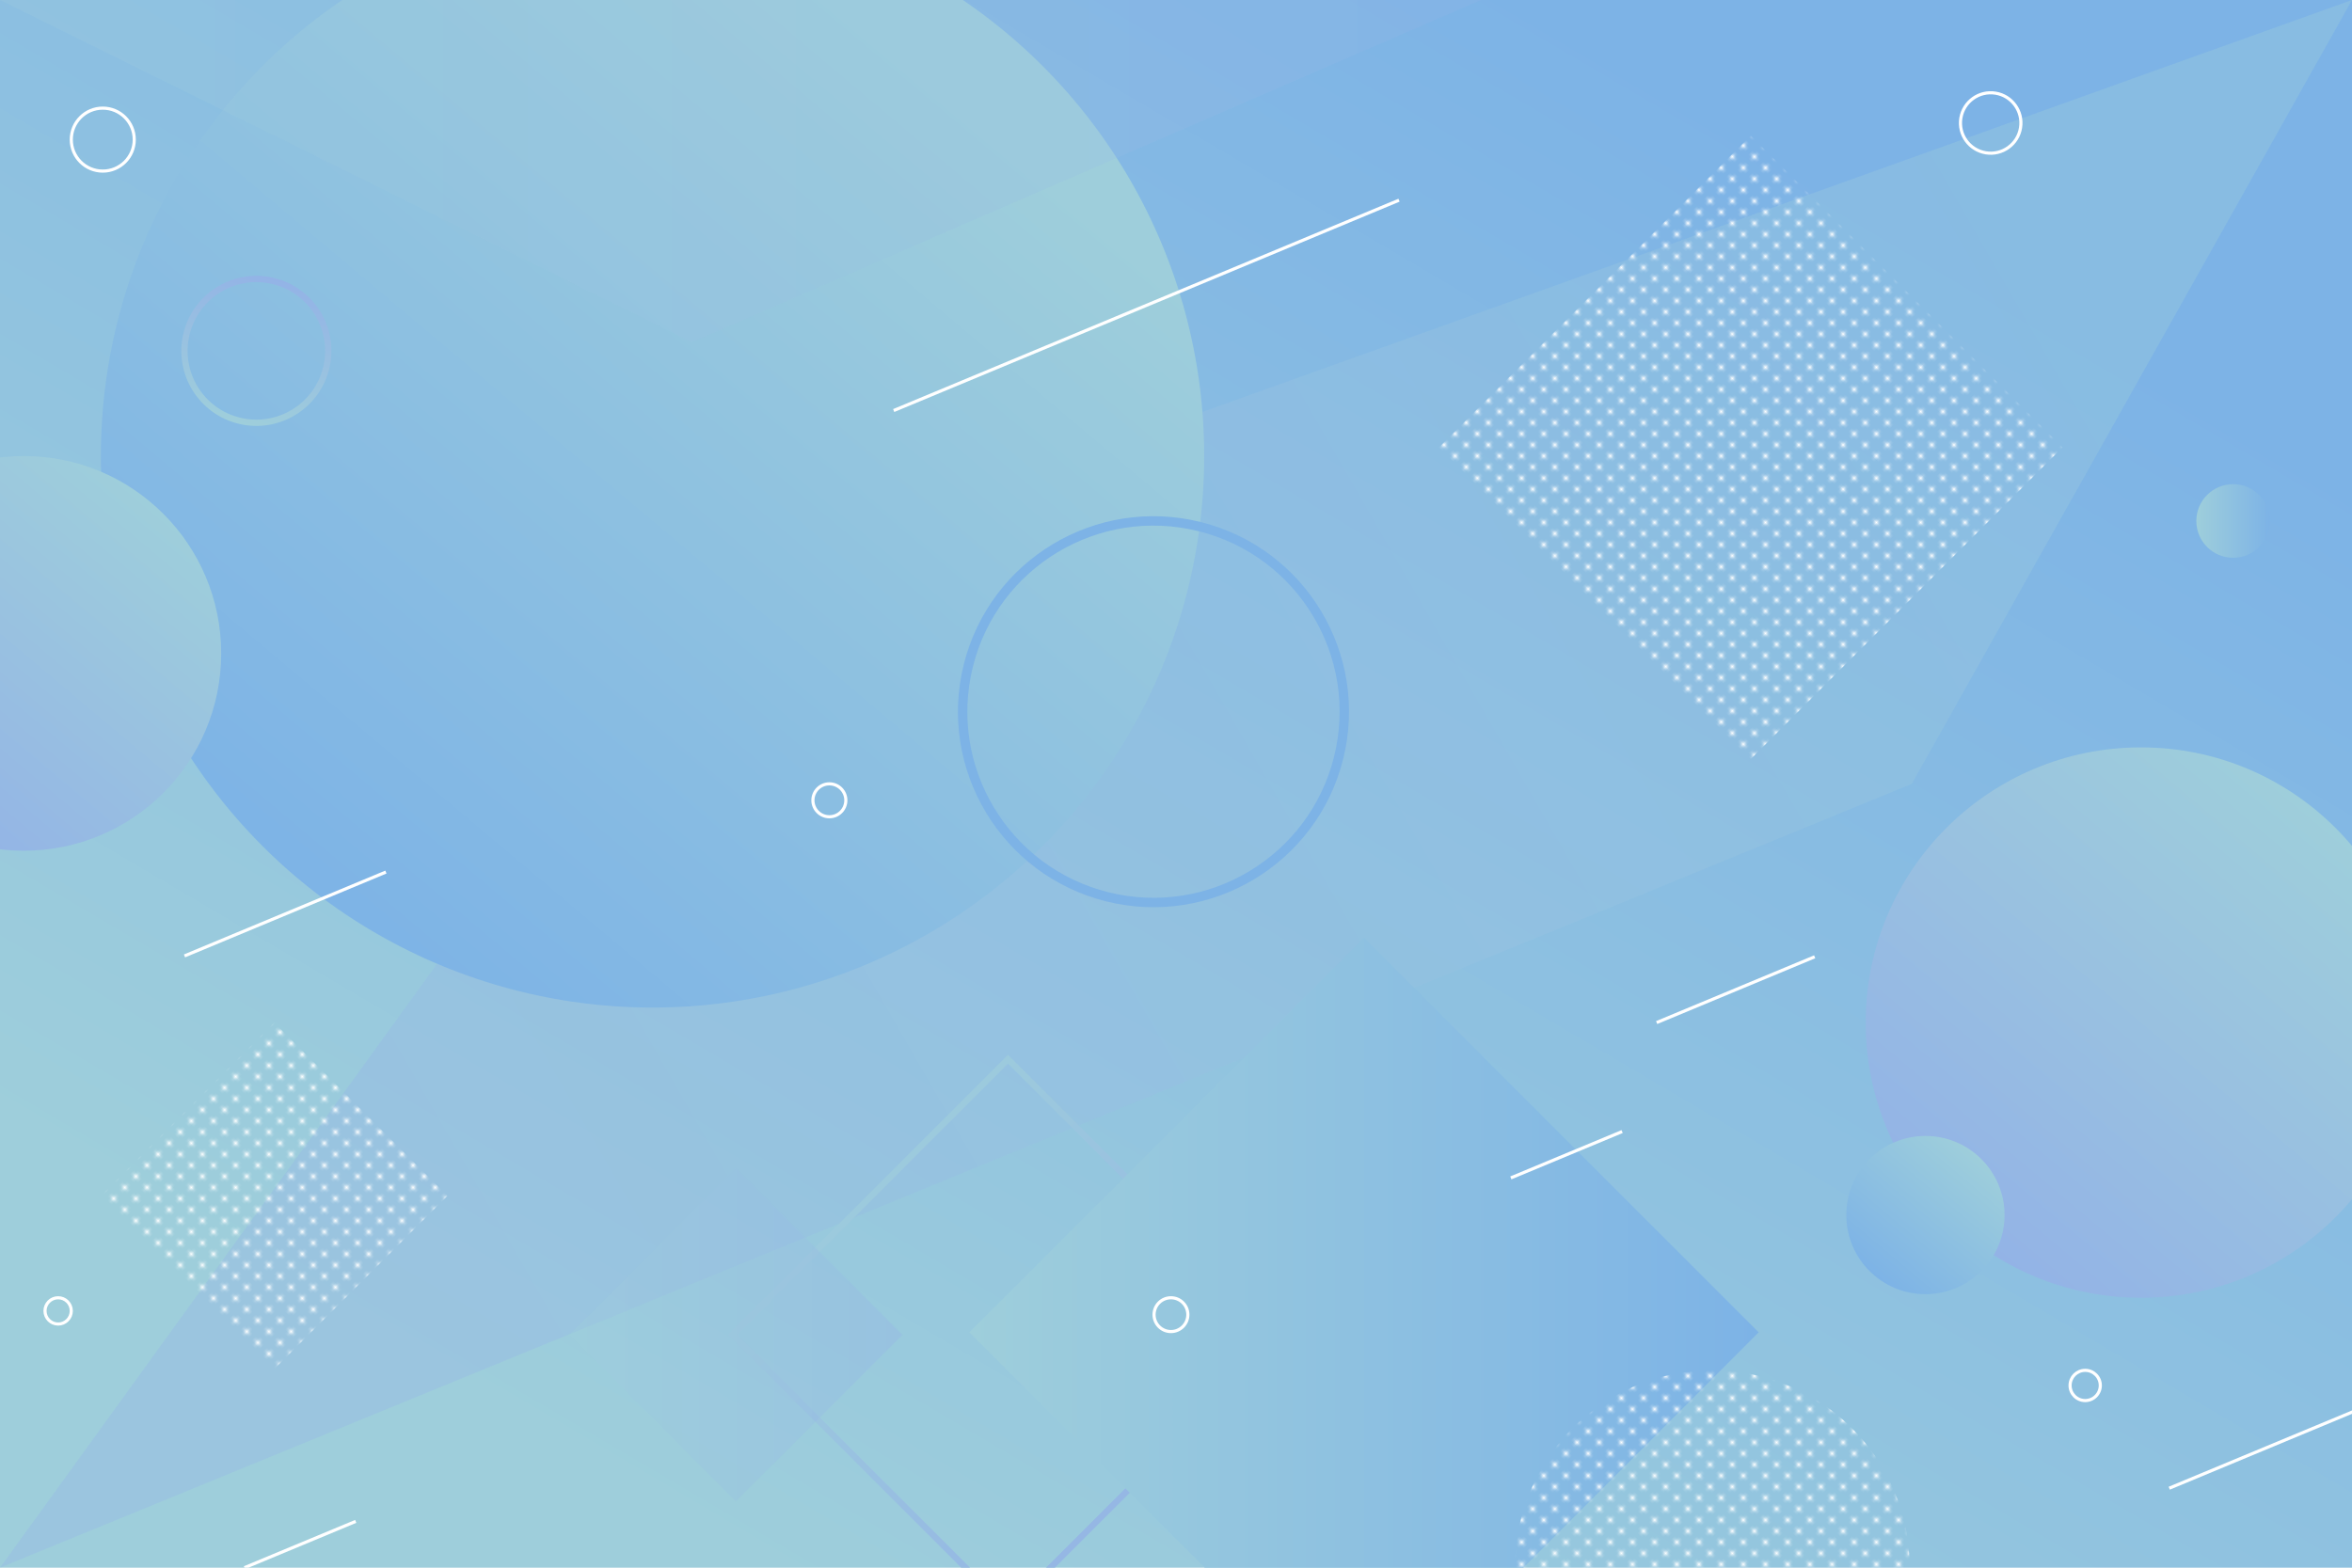 <?xml version="1.0" encoding="utf-8"?>
<!-- Generator: Adobe Illustrator 23.0.3, SVG Export Plug-In . SVG Version: 6.00 Build 0)  -->
<svg version="1.1" xmlns="http://www.w3.org/2000/svg" xmlns:xlink="http://www.w3.org/1999/xlink" x="0px" y="0px"
	 viewBox="0 0 750 500" style="enable-background:new 0 0 750 500;" xml:space="preserve">
<style type="text/css">
	.st0{fill:none;}
	.st1{fill:#FFFFFF;}
	.st2{fill:url(#SVGID_1_);}
	.st3{clip-path:url(#SVGID_3_);}
	.st4{opacity:0.33;fill:url(#SVGID_4_);}
	.st5{fill:url(#SVGID_5_);}
	.st6{fill:none;stroke:#7DB3E6;stroke-width:3;stroke-miterlimit:10;}
	.st7{fill:url(#SVGID_6_);}
	.st8{fill:url(#SVGID_7_);}
	.st9{fill:url(#SVGID_8_);}
	.st10{fill:none;stroke:url(#SVGID_9_);stroke-width:2;stroke-miterlimit:10;}
	.st11{fill:url(#SVGID_10_);}
	.st12{fill:none;stroke:url(#SVGID_11_);stroke-width:2;stroke-miterlimit:10;}
	.st13{opacity:0.33;fill:url(#SVGID_12_);}
	.st14{fill:url(#SVGID_13_);}
	.st15{fill:url(#SVGID_14_);}
	.st16{fill:url(#SVGID_15_);}
	.st17{opacity:0.24;fill:url(#SVGID_16_);}
	.st18{fill:url(#SVGID_17_);}
	.st19{fill:none;stroke:#FFFFFF;stroke-miterlimit:10;}
</style>
<pattern  x="225" y="100" width="5" height="5" patternUnits="userSpaceOnUse" id="Nueva_muestra_de_motivo_1" viewBox="0 -5 5 5" style="overflow:visible;">
	<g>
		<rect y="-5" class="st0" width="5" height="5"/>
		<circle class="st1" cx="2.5" cy="-2.5" r="0.84"/>
	</g>
</pattern>
<g id="BACKGROUND">
	<linearGradient id="SVGID_1_" gradientUnits="userSpaceOnUse" x1="231.15" y1="494.304" x2="514.221" y2="13.557">
		<stop  offset="0" style="stop-color:#9ECEDB"/>
		<stop  offset="1" style="stop-color:#7DB3E6"/>
	</linearGradient>
	<rect class="st2" width="750" height="500"/>
	<g>
		<defs>
			<rect id="SVGID_2_" width="750" height="500"/>
		</defs>
		<clipPath id="SVGID_3_">
			<use xlink:href="#SVGID_2_"  style="overflow:visible;"/>
		</clipPath>
		<g class="st3">
			<linearGradient id="SVGID_4_" gradientUnits="userSpaceOnUse" x1="669.286" y1="74.162" x2="123.184" y2="388.452">
				<stop  offset="0" style="stop-color:#9ECEDB"/>
				<stop  offset="1" style="stop-color:#93B3E6"/>
			</linearGradient>
			<polygon class="st4" points="0,500 225.89,187.84 750,0 609.63,250 			"/>
			<linearGradient id="SVGID_5_" gradientUnits="userSpaceOnUse" x1="304.666" y1="30.618" x2="91.177" y2="284.433">
				<stop  offset="0" style="stop-color:#9ECEDB"/>
				<stop  offset="1" style="stop-color:#7DB3E6"/>
			</linearGradient>
			<circle class="st5" cx="208.08" cy="145.44" r="175.91"/>
			
				<ellipse transform="matrix(0.242 -0.97 0.97 0.242 58.551 529.026)" class="st6" cx="368.01" cy="227.02" rx="60.86" ry="60.86"/>
			<linearGradient id="SVGID_6_" gradientUnits="userSpaceOnUse" x1="739.198" y1="258.973" x2="626.204" y2="393.31">
				<stop  offset="0" style="stop-color:#9ECEDB"/>
				<stop  offset="1" style="stop-color:#93B3E6"/>
			</linearGradient>
			<circle class="st7" cx="682.7" cy="326.14" r="87.77"/>
			<linearGradient id="SVGID_7_" gradientUnits="userSpaceOnUse" x1="48.11" y1="160.217" x2="-32.925" y2="256.558">
				<stop  offset="0" style="stop-color:#9ECEDB"/>
				<stop  offset="1" style="stop-color:#93B3E6"/>
			</linearGradient>
			<circle class="st8" cx="7.59" cy="208.39" r="62.94"/>
			<linearGradient id="SVGID_8_" gradientUnits="userSpaceOnUse" x1="630.224" y1="368.226" x2="597.742" y2="406.842">
				<stop  offset="0" style="stop-color:#9ECEDB"/>
				<stop  offset="1" style="stop-color:#7DB3E6"/>
			</linearGradient>
			<circle class="st9" cx="613.98" cy="387.53" r="25.23"/>
			<linearGradient id="SVGID_9_" gradientUnits="userSpaceOnUse" x1="57.83" y1="111.861" x2="105.69" y2="111.861">
				<stop  offset="0" style="stop-color:#9ECEDB"/>
				<stop  offset="1" style="stop-color:#93B3E6"/>
			</linearGradient>
			
				<ellipse transform="matrix(0.23 -0.973 0.973 0.23 -45.894 165.734)" class="st10" cx="81.76" cy="111.86" rx="22.93" ry="22.93"/>
			
				<pattern  id="SVGID_10_" xlink:href="#Nueva_muestra_de_motivo_1" patternTransform="matrix(0.707 0.707 -0.707 0.707 -7829.134 3599.172)">
			</pattern>
			<polygon class="st11" points="558.26,242.1 458.85,142.69 558.26,43.28 657.67,142.69 			"/>
			<linearGradient id="SVGID_11_" gradientUnits="userSpaceOnUse" x1="232.154" y1="425.754" x2="410.7" y2="425.754">
				<stop  offset="0" style="stop-color:#9ECEDB"/>
				<stop  offset="1" style="stop-color:#93B3E6"/>
			</linearGradient>
			
				<rect x="259.3" y="363.63" transform="matrix(0.707 0.707 -0.707 0.707 395.197 -102.582)" class="st12" width="124.25" height="124.25"/>
			<linearGradient id="SVGID_12_" gradientUnits="userSpaceOnUse" x1="181.499" y1="425.754" x2="287.781" y2="425.754">
				<stop  offset="0" style="stop-color:#9ECEDB"/>
				<stop  offset="1" style="stop-color:#93B3E6"/>
			</linearGradient>
			<polygon class="st13" points="234.64,478.9 181.5,425.75 234.64,372.61 287.78,425.75 			"/>
			<linearGradient id="SVGID_13_" gradientUnits="userSpaceOnUse" x1="309.114" y1="424.94" x2="560.814" y2="424.94">
				<stop  offset="0" style="stop-color:#9ECEDB"/>
				<stop  offset="1" style="stop-color:#7DB3E6"/>
			</linearGradient>
			<polygon class="st14" points="434.96,550.79 309.11,424.94 434.96,299.09 560.81,424.94 			"/>
			
				<pattern  id="SVGID_14_" xlink:href="#Nueva_muestra_de_motivo_1" patternTransform="matrix(0.707 0.707 -0.707 0.707 -7829.134 3599.172)">
			</pattern>
			<circle class="st15" cx="546.01" cy="500" r="62.94"/>
			
				<pattern  id="SVGID_15_" xlink:href="#Nueva_muestra_de_motivo_1" patternTransform="matrix(0.707 0.707 -0.707 0.707 -7829.134 3599.172)">
			</pattern>
			<polygon class="st16" points="87.43,436.65 32.18,381.39 87.43,326.14 142.68,381.39 			"/>
			<linearGradient id="SVGID_16_" gradientUnits="userSpaceOnUse" x1="0" y1="54.567" x2="472.247" y2="54.567">
				<stop  offset="0" style="stop-color:#9ECEDB"/>
				<stop  offset="1" style="stop-color:#93B3E6"/>
			</linearGradient>
			<polygon class="st17" points="0,0 220.65,109.13 472.25,0 			"/>
			<linearGradient id="SVGID_17_" gradientUnits="userSpaceOnUse" x1="700.358" y1="166.161" x2="723.84" y2="166.161">
				<stop  offset="0" style="stop-color:#9ECEDB"/>
				<stop  offset="1" style="stop-color:#7DB3E6"/>
			</linearGradient>
			<circle class="st18" cx="712.1" cy="166.16" r="11.74"/>
			<line class="st19" x1="284.98" y1="130.94" x2="446.12" y2="63.85"/>
			<line class="st19" x1="58.83" y1="304.88" x2="123.06" y2="278.13"/>
			<line class="st19" x1="691.72" y1="474.65" x2="755.96" y2="447.91"/>
			<line class="st19" x1="481.77" y1="375.68" x2="517.26" y2="360.9"/>
			<line class="st19" x1="77.95" y1="500" x2="113.43" y2="485.23"/>
			<line class="st19" x1="528.27" y1="326.14" x2="578.66" y2="305.16"/>
			
				<ellipse transform="matrix(0.16 -0.987 0.987 0.16 494.649 659.316)" class="st19" cx="634.6" cy="39.11" rx="9.64" ry="9.64"/>
			<path class="st19" d="M269.72,255.25c0,2.9-2.35,5.25-5.25,5.25c-2.9,0-5.25-2.35-5.25-5.25c0-2.9,2.35-5.25,5.25-5.25
				C267.37,250,269.72,252.35,269.72,255.25z"/>
			<path class="st19" d="M378.78,419.3c0,2.97-2.41,5.39-5.39,5.39c-2.97,0-5.39-2.41-5.39-5.39c0-2.98,2.41-5.39,5.39-5.39
				C376.37,413.91,378.78,416.32,378.78,419.3z"/>
			<circle class="st19" cx="32.77" cy="44.53" r="10.04"/>
			<path class="st19" d="M669.74,441.88c0,2.66-2.16,4.82-4.82,4.82c-2.66,0-4.82-2.16-4.82-4.82c0-2.66,2.16-4.82,4.82-4.82
				C667.58,437.06,669.74,439.21,669.74,441.88z"/>
			<path class="st19" d="M22.73,418.1c0,2.32-1.88,4.19-4.19,4.19s-4.19-1.88-4.19-4.19c0-2.32,1.88-4.19,4.19-4.19
				S22.73,415.79,22.73,418.1z"/>
		</g>
	</g>
</g>
<g id="DESIGNED_BY_FREEPIK">
</g>
</svg>
